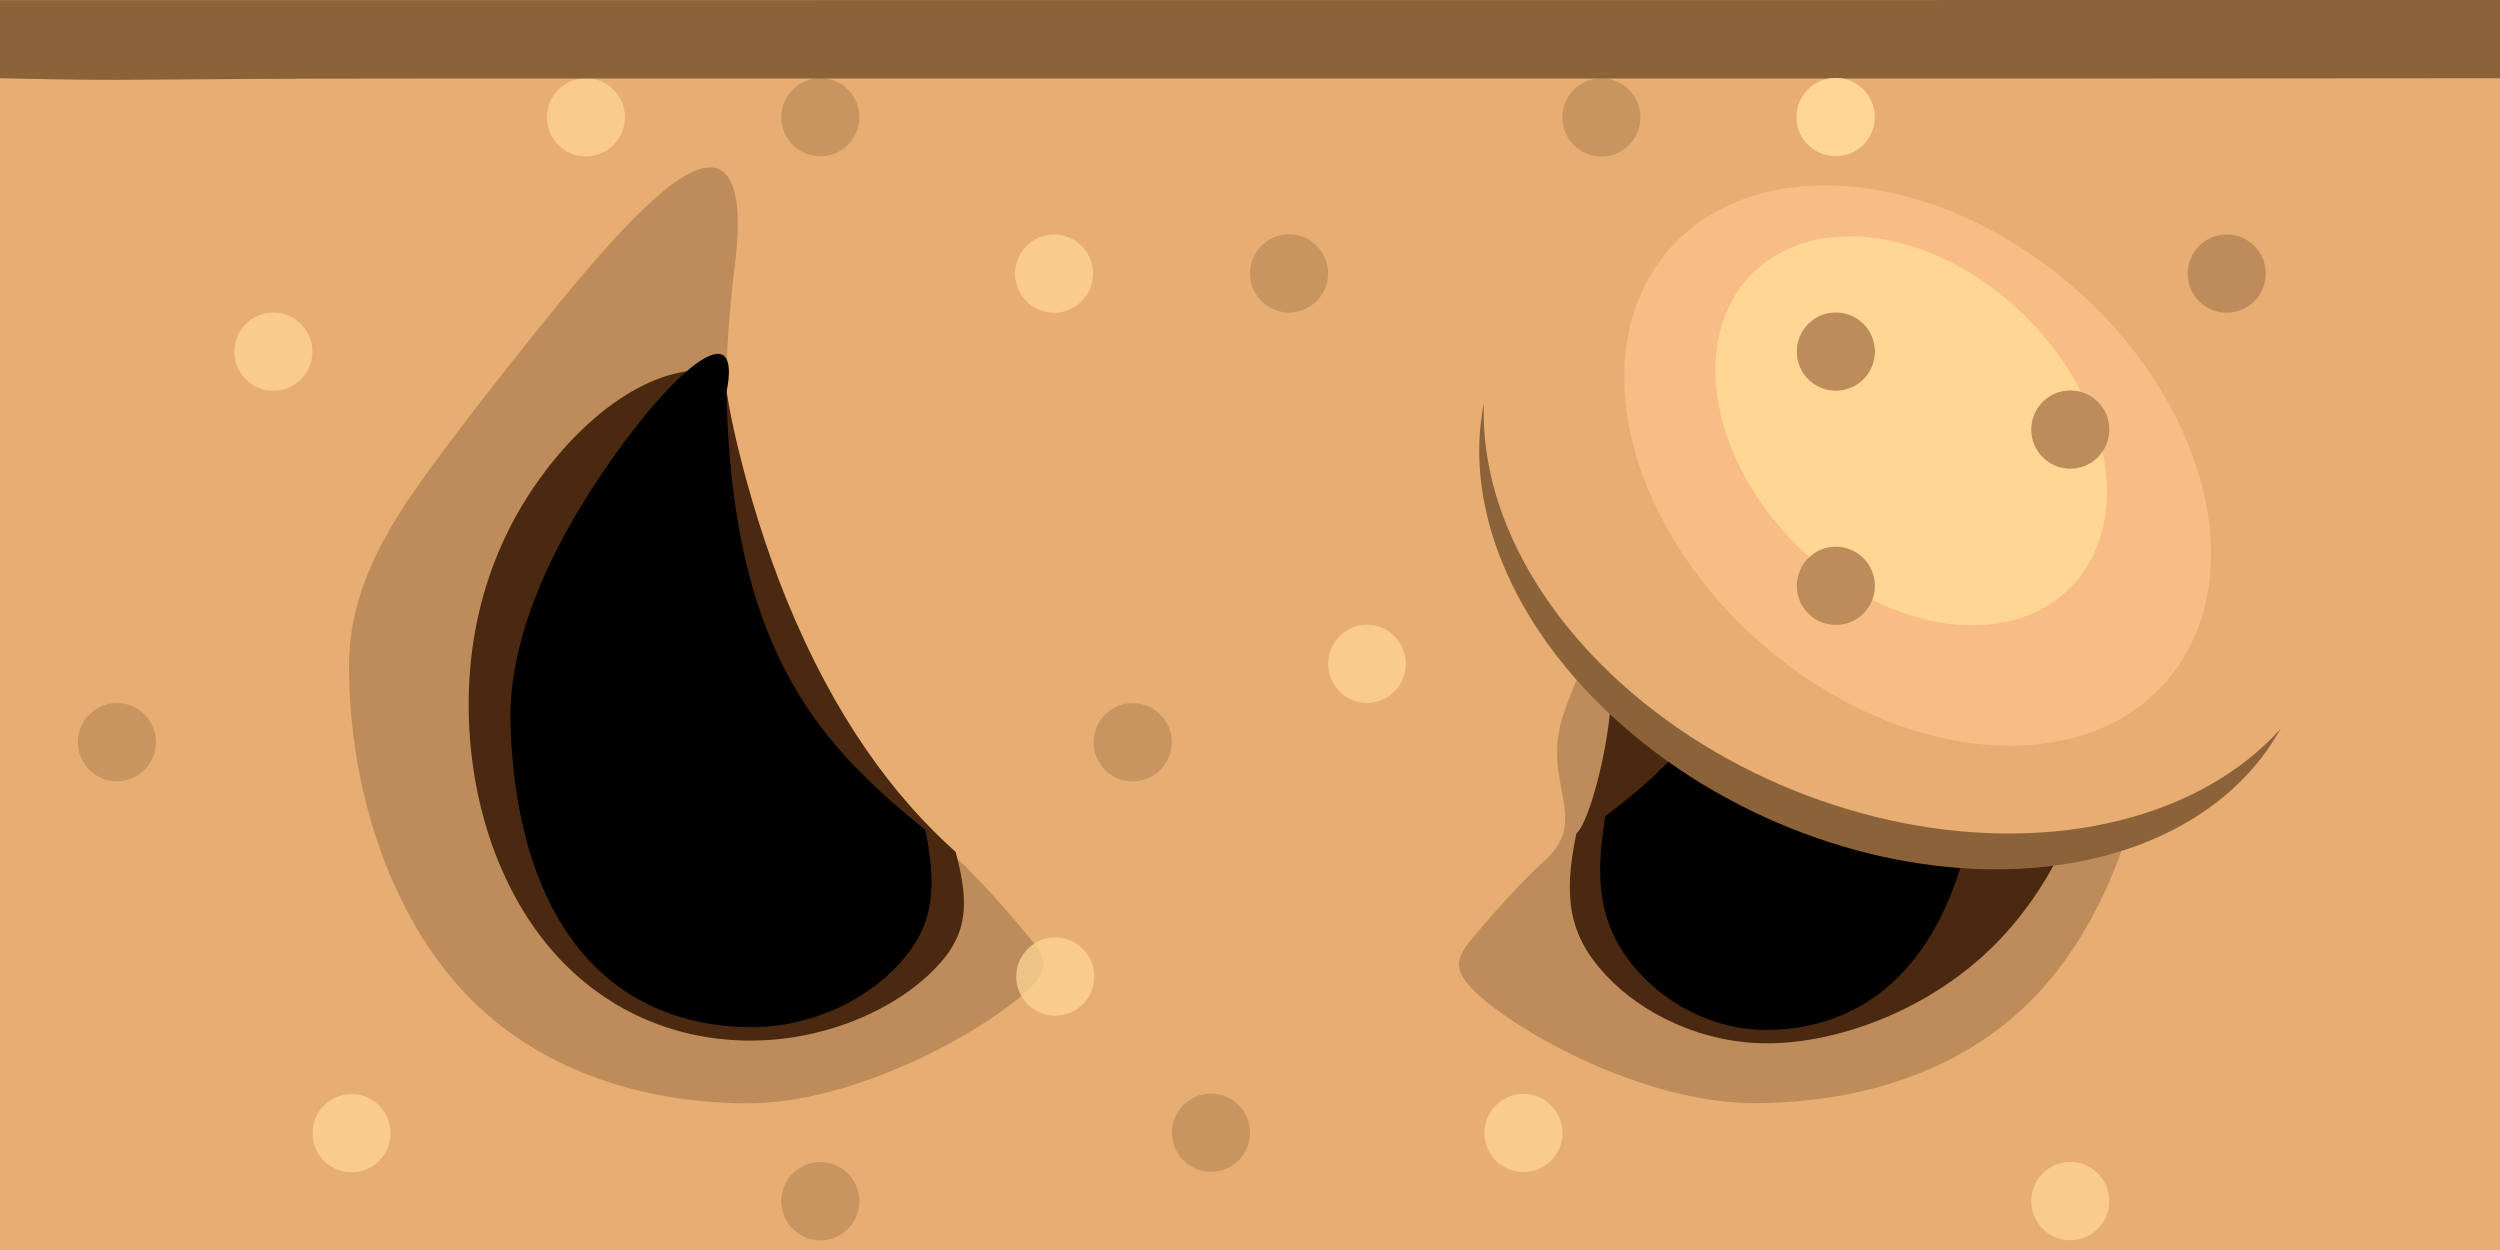 <?xml version="1.0" encoding="UTF-8" standalone="no"?>
<!-- Created with Inkscape (http://www.inkscape.org/) -->

<svg
   xmlns:dc="http://purl.org/dc/elements/1.1/"
   xmlns:cc="http://creativecommons.org/ns#"
   xmlns:rdf="http://www.w3.org/1999/02/22-rdf-syntax-ns#"
   xmlns:svg="http://www.w3.org/2000/svg"
   xmlns="http://www.w3.org/2000/svg"
   xmlns:sodipodi="http://sodipodi.sourceforge.net/DTD/sodipodi-0.dtd"
   xmlns:inkscape="http://www.inkscape.org/namespaces/inkscape"
   width="67.733mm"
   height="33.867mm"
   viewBox="0 0 67.733 33.867"
   version="1.1"
   id="svg8"
   inkscape:version="0.92.5 (2060ec1f9f, 2020-04-08)"
   sodipodi:docname="tex1_32x16_bc9376703fe06d11_$_8.svg"
   
   inkscape:export-xdpi="250"
   inkscape:export-ydpi="250">
  <defs
     id="defs2">
    <inkscape:path-effect
       effect="envelope"
       id="path-effect10724"
       is_visible="true"
       yy="true"
       xx="true"
       bendpath1="M 11.747,6.175 H 27.106"
       bendpath2="M 27.106,6.175 V 28.806"
       bendpath3="M 11.747,28.806 H 27.106"
       bendpath4="m 15.687,18.516 -3.94,10.291"
       bendpath4-nodetypes="cc" />
    <inkscape:path-effect
       effect="envelope"
       id="path-effect10648"
       is_visible="true"
       yy="true"
       xx="true"
       bendpath1="M 10.936,7.664 H 27.106"
       bendpath2="M 27.106,7.664 V 28.806"
       bendpath3="M 10.936,28.806 H 27.106"
       bendpath4="M 10.936,7.664 V 28.806" />
    <inkscape:path-effect
       effect="lattice2"
       gridpoint0="10.936,7.664"
       gridpoint1="27.106,7.664"
       gridpoint2="10.936,28.806"
       gridpoint3="27.106,28.806"
       gridpoint4="14.978,7.664"
       gridpoint5="23.063,7.664"
       gridpoint6="14.978,28.806"
       gridpoint7="23.063,28.806"
       gridpoint8x9="19.021,7.664"
       gridpoint10x11="19.021,28.806"
       gridpoint12="10.936,12.949"
       gridpoint13="27.106,12.949"
       gridpoint14="10.936,23.521"
       gridpoint15="27.106,23.521"
       gridpoint16="14.978,12.949"
       gridpoint17="23.063,12.949"
       gridpoint18="14.978,23.521"
       gridpoint19="23.063,23.521"
       gridpoint20x21="19.021,12.949"
       gridpoint22x23="19.021,23.521"
       gridpoint24x26="10.936,18.235"
       gridpoint25x27="27.106,18.235"
       gridpoint28x30="14.978,18.235"
       gridpoint29x31="23.063,18.235"
       gridpoint32x33x34x35="19.021,18.235"
       id="path-effect10646"
       is_visible="true"
       horizontal_mirror="false"
       vertical_mirror="false"
       live_update="true" />
    <inkscape:path-effect
       effect="envelope"
       id="path-effect10644"
       is_visible="true"
       yy="true"
       xx="true"
       bendpath1="M 10.936,7.664 H 27.106"
       bendpath2="M 27.106,7.664 V 28.806"
       bendpath3="M 10.936,28.806 H 27.106"
       bendpath4="M 23.138,16.348 10.936,28.806"
       bendpath4-nodetypes="cc" />
    <inkscape:path-effect
       effect="lattice2"
       gridpoint0="10.936,7.664"
       gridpoint1="27.106,7.664"
       gridpoint2="10.936,28.806"
       gridpoint3="27.106,28.806"
       gridpoint4="14.978,7.664"
       gridpoint5="23.063,7.664"
       gridpoint6="14.978,28.806"
       gridpoint7="23.063,28.806"
       gridpoint8x9="19.021,7.664"
       gridpoint10x11="19.021,28.806"
       gridpoint12="10.936,12.949"
       gridpoint13="27.106,12.949"
       gridpoint14="10.936,23.521"
       gridpoint15="27.106,23.521"
       gridpoint16="14.978,12.949"
       gridpoint17="23.063,12.949"
       gridpoint18="14.978,23.521"
       gridpoint19="23.063,23.521"
       gridpoint20x21="19.021,12.949"
       gridpoint22x23="19.021,23.521"
       gridpoint24x26="10.936,18.235"
       gridpoint25x27="27.106,18.235"
       gridpoint28x30="14.978,18.235"
       gridpoint29x31="23.063,18.235"
       gridpoint32x33x34x35="19.021,18.235"
       id="path-effect10642"
       is_visible="true"
       horizontal_mirror="false"
       vertical_mirror="false"
       live_update="true" />
    <inkscape:path-effect
       effect="lattice2"
       gridpoint0="10.936,7.664"
       gridpoint1="27.106,7.664"
       gridpoint2="10.936,28.806"
       gridpoint3="27.106,28.806"
       gridpoint4="14.978,7.664"
       gridpoint5="23.063,7.664"
       gridpoint6="14.978,28.806"
       gridpoint7="23.063,28.806"
       gridpoint8x9="19.021,7.664"
       gridpoint10x11="19.021,28.806"
       gridpoint12="10.936,12.949"
       gridpoint13="27.106,12.949"
       gridpoint14="10.936,23.521"
       gridpoint15="27.106,23.521"
       gridpoint16="14.978,12.949"
       gridpoint17="23.063,12.949"
       gridpoint18="14.978,23.521"
       gridpoint19="23.063,23.521"
       gridpoint20x21="19.021,12.949"
       gridpoint22x23="19.021,23.521"
       gridpoint24x26="10.936,18.235"
       gridpoint25x27="27.106,18.235"
       gridpoint28x30="14.978,18.235"
       gridpoint29x31="23.063,18.235"
       gridpoint32x33x34x35="19.021,18.235"
       id="path-effect10634"
       is_visible="true"
       horizontal_mirror="false"
       vertical_mirror="false"
       live_update="true" />
    <inkscape:perspective
       sodipodi:type="inkscape:persp3d"
       inkscape:vp_x="0 : 16.933332 : 1"
       inkscape:vp_y="0 : 1000 : 0"
       inkscape:vp_z="67.73333 : 16.933332 : 1"
       inkscape:persp3d-origin="33.866665 : 11.288888 : 1"
       id="perspective22" />
    <clipPath
       clipPathUnits="userSpaceOnUse"
       id="clipPath4764">
      <rect
         style="fill:#ff00ff;fill-opacity:1;stroke:none;stroke-width:0;stroke-miterlimit:4;stroke-dasharray:none;stroke-opacity:1"
         id="rect4766"
         width="67.733"
         height="30.341"
         x="-2.7281718e-07"
         y="3.315" />
    </clipPath>
    <clipPath
       clipPathUnits="userSpaceOnUse"
       id="clipPath4768">
      <rect
         style="fill:#ff00ff;fill-opacity:1;stroke:none;stroke-width:0;stroke-miterlimit:4;stroke-dasharray:none;stroke-opacity:1"
         id="rect4770"
         width="67.733"
         height="33.867"
         x="0"
         y="1.2988281e-06" />
    </clipPath>
    <clipPath
       clipPathUnits="userSpaceOnUse"
       id="clipPath4858">
      <rect
         style="display:inline;fill:#ff00ff;fill-opacity:1;stroke:none;stroke-width:0;stroke-miterlimit:4;stroke-dasharray:none;stroke-opacity:1"
         id="rect4860"
         width="67.733"
         height="33.867"
         x="0"
         y="1.2988281e-06"
         inkscape:label="Clip" />
    </clipPath>
    <clipPath
       clipPathUnits="userSpaceOnUse"
       id="clipPath4862">
      <rect
         style="display:inline;fill:#ff00ff;fill-opacity:1;stroke:none;stroke-width:0;stroke-miterlimit:4;stroke-dasharray:none;stroke-opacity:1"
         id="rect4864"
         width="67.733"
         height="33.867"
         x="0"
         y="1.2988281e-06"
         inkscape:label="Clip" />
    </clipPath>
    <clipPath
       clipPathUnits="userSpaceOnUse"
       id="clipPath4866">
      <rect
         style="display:inline;fill:#ff00ff;fill-opacity:1;stroke:none;stroke-width:0;stroke-miterlimit:4;stroke-dasharray:none;stroke-opacity:1"
         id="rect4868"
         width="67.733"
         height="30.341"
         x="-2.7281718e-07"
         y="3.315"
         inkscape:label="Clip" />
    </clipPath>
    <clipPath
       clipPathUnits="userSpaceOnUse"
       id="clipPath4870">
      <rect
         style="display:inline;fill:#ff00ff;fill-opacity:1;stroke:none;stroke-width:0;stroke-miterlimit:4;stroke-dasharray:none;stroke-opacity:1"
         id="rect4872"
         width="67.733"
         height="33.867"
         x="0"
         y="1.2988281e-06"
         inkscape:label="Clip" />
    </clipPath>
    <clipPath
       clipPathUnits="userSpaceOnUse"
       id="clipPath4874">
      <rect
         style="display:inline;fill:#ff00ff;fill-opacity:1;stroke:none;stroke-width:0;stroke-miterlimit:4;stroke-dasharray:none;stroke-opacity:1"
         id="rect4876"
         width="67.733"
         height="33.867"
         x="0"
         y="1.2988281e-06"
         inkscape:label="Clip" />
    </clipPath>
    <clipPath
       clipPathUnits="userSpaceOnUse"
       id="clipPath4677">
      <rect
         style="opacity:0.97;fill:#945a31;fill-opacity:1;stroke:#502d0f;stroke-width:1.5;stroke-linecap:round;stroke-linejoin:round;stroke-miterlimit:4;stroke-dasharray:none;stroke-opacity:1;paint-order:fill markers stroke"
         id="rect4679"
         width="67.734"
         height="33.867"
         x="-0.001"
         y="-1.7615814e-06" />
    </clipPath>
    <clipPath
       clipPathUnits="userSpaceOnUse"
       id="clipPath4681">
      <rect
         style="opacity:0.97;fill:#945a31;fill-opacity:1;stroke:#502d0f;stroke-width:1.42;stroke-linecap:round;stroke-linejoin:round;stroke-miterlimit:4;stroke-dasharray:none;stroke-opacity:1;paint-order:fill markers stroke"
         id="rect4683"
         width="67.734"
         height="30.341"
         x="-0.001"
         y="3.315" />
    </clipPath>
    <clipPath
       clipPathUnits="userSpaceOnUse"
       id="clipPath4685">
      <rect
         style="opacity:0.97;fill:#945a31;fill-opacity:1;stroke:#502d0f;stroke-width:1.5;stroke-linecap:round;stroke-linejoin:round;stroke-miterlimit:4;stroke-dasharray:none;stroke-opacity:1;paint-order:fill markers stroke"
         id="rect4687"
         width="67.734"
         height="33.867"
         x="-36.016"
         y="-1.7615814e-06" />
    </clipPath>
    <clipPath
       clipPathUnits="userSpaceOnUse"
       id="clipPath4689">
      <rect
         style="opacity:0.97;fill:#945a31;fill-opacity:1;stroke:#502d0f;stroke-width:1.5;stroke-linecap:round;stroke-linejoin:round;stroke-miterlimit:4;stroke-dasharray:none;stroke-opacity:1;paint-order:fill markers stroke"
         id="rect4691"
         width="67.734"
         height="33.867"
         x="-0.001"
         y="-1.7615814e-06" />
    </clipPath>
    <clipPath
       clipPathUnits="userSpaceOnUse"
       id="clipPath4693">
      <rect
         style="opacity:0.97;fill:#945a31;fill-opacity:1;stroke:#502d0f;stroke-width:1.5;stroke-linecap:round;stroke-linejoin:round;stroke-miterlimit:4;stroke-dasharray:none;stroke-opacity:1;paint-order:fill markers stroke"
         id="rect4695"
         width="67.734"
         height="33.867"
         x="-0.001"
         y="263.133" />
    </clipPath>
    <filter
       height="1.229"
       y="-0.114"
       width="1.307"
       x="-0.153"
       id="filter6720"
       style="color-interpolation-filters:sRGB"
       inkscape:collect="always">
      <feGaussianBlur
         id="feGaussianBlur6718"
         stdDeviation="1.079"
         inkscape:collect="always" />
    </filter>
    <filter
       height="1.148"
       y="-0.074"
       width="1.272"
       x="-0.136"
       id="filter7268"
       style="color-interpolation-filters:sRGB"
       inkscape:collect="always">
      <feGaussianBlur
         id="feGaussianBlur7266"
         stdDeviation="0.719"
         inkscape:collect="always" />
    </filter>
    <filter
       height="1.074"
       y="-0.037"
       width="1.136"
       x="-0.068"
       id="filter7604"
       style="color-interpolation-filters:sRGB"
       inkscape:collect="always">
      <feGaussianBlur
         id="feGaussianBlur7602"
         stdDeviation="0.36"
         inkscape:collect="always" />
    </filter>
    <inkscape:path-effect
       bendpath4-nodetypes="cc"
       bendpath4="m 11.747,16.864 0,11.943"
       bendpath3="M 11.747,28.806 H 27.106"
       bendpath2="M 27.106,6.175 V 28.806"
       bendpath1="M 11.747,6.175 H 27.106"
       xx="true"
       yy="true"
       is_visible="true"
       id="path-effect11358"
       effect="envelope" />
    <inkscape:path-effect
       bendpath4="M 10.936,7.664 V 28.806"
       bendpath3="M 10.936,28.806 H 27.106"
       bendpath2="M 27.106,7.664 V 28.806"
       bendpath1="M 10.936,7.664 H 27.106"
       xx="true"
       yy="true"
       is_visible="true"
       id="path-effect10648-7"
       effect="envelope" />
    <inkscape:path-effect
       live_update="true"
       vertical_mirror="false"
       horizontal_mirror="false"
       is_visible="true"
       id="path-effect10646-5"
       gridpoint32x33x34x35="19.021,18.235"
       gridpoint29x31="23.063,18.235"
       gridpoint28x30="14.978,18.235"
       gridpoint25x27="27.106,18.235"
       gridpoint24x26="10.936,18.235"
       gridpoint22x23="19.021,23.521"
       gridpoint20x21="19.021,12.949"
       gridpoint19="23.063,23.521"
       gridpoint18="14.978,23.521"
       gridpoint17="23.063,12.949"
       gridpoint16="14.978,12.949"
       gridpoint15="27.106,23.521"
       gridpoint14="10.936,23.521"
       gridpoint13="27.106,12.949"
       gridpoint12="10.936,12.949"
       gridpoint10x11="19.021,28.806"
       gridpoint8x9="19.021,7.664"
       gridpoint7="23.063,28.806"
       gridpoint6="14.978,28.806"
       gridpoint5="23.063,7.664"
       gridpoint4="14.978,7.664"
       gridpoint3="27.106,28.806"
       gridpoint2="10.936,28.806"
       gridpoint1="27.106,7.664"
       gridpoint0="10.936,7.664"
       effect="lattice2" />
    <inkscape:path-effect
       bendpath4-nodetypes="cc"
       bendpath4="M 23.138,16.348 10.936,28.806"
       bendpath3="M 10.936,28.806 H 27.106"
       bendpath2="M 27.106,7.664 V 28.806"
       bendpath1="M 10.936,7.664 H 27.106"
       xx="true"
       yy="true"
       is_visible="true"
       id="path-effect10644-3"
       effect="envelope" />
    <inkscape:path-effect
       live_update="true"
       vertical_mirror="false"
       horizontal_mirror="false"
       is_visible="true"
       id="path-effect10642-5"
       gridpoint32x33x34x35="19.021,18.235"
       gridpoint29x31="23.063,18.235"
       gridpoint28x30="14.978,18.235"
       gridpoint25x27="27.106,18.235"
       gridpoint24x26="10.936,18.235"
       gridpoint22x23="19.021,23.521"
       gridpoint20x21="19.021,12.949"
       gridpoint19="23.063,23.521"
       gridpoint18="14.978,23.521"
       gridpoint17="23.063,12.949"
       gridpoint16="14.978,12.949"
       gridpoint15="27.106,23.521"
       gridpoint14="10.936,23.521"
       gridpoint13="27.106,12.949"
       gridpoint12="10.936,12.949"
       gridpoint10x11="19.021,28.806"
       gridpoint8x9="19.021,7.664"
       gridpoint7="23.063,28.806"
       gridpoint6="14.978,28.806"
       gridpoint5="23.063,7.664"
       gridpoint4="14.978,7.664"
       gridpoint3="27.106,28.806"
       gridpoint2="10.936,28.806"
       gridpoint1="27.106,7.664"
       gridpoint0="10.936,7.664"
       effect="lattice2" />
    <inkscape:path-effect
       live_update="true"
       vertical_mirror="false"
       horizontal_mirror="false"
       is_visible="true"
       id="path-effect10634-6"
       gridpoint32x33x34x35="19.021,18.235"
       gridpoint29x31="23.063,18.235"
       gridpoint28x30="14.978,18.235"
       gridpoint25x27="27.106,18.235"
       gridpoint24x26="10.936,18.235"
       gridpoint22x23="19.021,23.521"
       gridpoint20x21="19.021,12.949"
       gridpoint19="23.063,23.521"
       gridpoint18="14.978,23.521"
       gridpoint17="23.063,12.949"
       gridpoint16="14.978,12.949"
       gridpoint15="27.106,23.521"
       gridpoint14="10.936,23.521"
       gridpoint13="27.106,12.949"
       gridpoint12="10.936,12.949"
       gridpoint10x11="19.021,28.806"
       gridpoint8x9="19.021,7.664"
       gridpoint7="23.063,28.806"
       gridpoint6="14.978,28.806"
       gridpoint5="23.063,7.664"
       gridpoint4="14.978,7.664"
       gridpoint3="27.106,28.806"
       gridpoint2="10.936,28.806"
       gridpoint1="27.106,7.664"
       gridpoint0="10.936,7.664"
       effect="lattice2" />
    <inkscape:perspective
       id="perspective22-2"
       inkscape:persp3d-origin="33.866665 : 11.288888 : 1"
       inkscape:vp_z="67.73333 : 16.933332 : 1"
       inkscape:vp_y="0 : 1000 : 0"
       inkscape:vp_x="0 : 16.933332 : 1"
       sodipodi:type="inkscape:persp3d" />
    <clipPath
       id="clipPath4764-9"
       clipPathUnits="userSpaceOnUse">
      <rect
         y="3.315"
         x="-2.7281718e-07"
         height="30.341"
         width="67.733"
         id="rect4766-12"
         style="fill:#ff00ff;fill-opacity:1;stroke:none;stroke-width:0;stroke-miterlimit:4;stroke-dasharray:none;stroke-opacity:1" />
    </clipPath>
    <clipPath
       id="clipPath4768-70"
       clipPathUnits="userSpaceOnUse">
      <rect
         y="1.2988281e-06"
         x="0"
         height="33.867"
         width="67.733"
         id="rect4770-93"
         style="fill:#ff00ff;fill-opacity:1;stroke:none;stroke-width:0;stroke-miterlimit:4;stroke-dasharray:none;stroke-opacity:1" />
    </clipPath>
    <clipPath
       id="clipPath4858-6"
       clipPathUnits="userSpaceOnUse">
      <rect
         inkscape:label="Clip"
         y="1.2988281e-06"
         x="0"
         height="33.867"
         width="67.733"
         id="rect4860-06"
         style="display:inline;fill:#ff00ff;fill-opacity:1;stroke:none;stroke-width:0;stroke-miterlimit:4;stroke-dasharray:none;stroke-opacity:1" />
    </clipPath>
    <clipPath
       id="clipPath4862-2"
       clipPathUnits="userSpaceOnUse">
      <rect
         inkscape:label="Clip"
         y="1.2988281e-06"
         x="0"
         height="33.867"
         width="67.733"
         id="rect4864-6"
         style="display:inline;fill:#ff00ff;fill-opacity:1;stroke:none;stroke-width:0;stroke-miterlimit:4;stroke-dasharray:none;stroke-opacity:1" />
    </clipPath>
    <clipPath
       id="clipPath4866-1"
       clipPathUnits="userSpaceOnUse">
      <rect
         inkscape:label="Clip"
         y="3.315"
         x="-2.7281718e-07"
         height="30.341"
         width="67.733"
         id="rect4868-8"
         style="display:inline;fill:#ff00ff;fill-opacity:1;stroke:none;stroke-width:0;stroke-miterlimit:4;stroke-dasharray:none;stroke-opacity:1" />
    </clipPath>
    <clipPath
       id="clipPath4870-79"
       clipPathUnits="userSpaceOnUse">
      <rect
         inkscape:label="Clip"
         y="1.2988281e-06"
         x="0"
         height="33.867"
         width="67.733"
         id="rect4872-2"
         style="display:inline;fill:#ff00ff;fill-opacity:1;stroke:none;stroke-width:0;stroke-miterlimit:4;stroke-dasharray:none;stroke-opacity:1" />
    </clipPath>
    <clipPath
       id="clipPath4874-0"
       clipPathUnits="userSpaceOnUse">
      <rect
         inkscape:label="Clip"
         y="1.2988281e-06"
         x="0"
         height="33.867"
         width="67.733"
         id="rect4876-2"
         style="display:inline;fill:#ff00ff;fill-opacity:1;stroke:none;stroke-width:0;stroke-miterlimit:4;stroke-dasharray:none;stroke-opacity:1" />
    </clipPath>
    <clipPath
       id="clipPath4677-3"
       clipPathUnits="userSpaceOnUse">
      <rect
         y="-1.7615814e-06"
         x="-0.001"
         height="33.867"
         width="67.734"
         id="rect4679-75"
         style="opacity:0.97;fill:#945a31;fill-opacity:1;stroke:#502d0f;stroke-width:1.5;stroke-linecap:round;stroke-linejoin:round;stroke-miterlimit:4;stroke-dasharray:none;stroke-opacity:1;paint-order:fill markers stroke" />
    </clipPath>
    <clipPath
       id="clipPath4681-92"
       clipPathUnits="userSpaceOnUse">
      <rect
         y="3.315"
         x="-0.001"
         height="30.341"
         width="67.734"
         id="rect4683-28"
         style="opacity:0.97;fill:#945a31;fill-opacity:1;stroke:#502d0f;stroke-width:1.42;stroke-linecap:round;stroke-linejoin:round;stroke-miterlimit:4;stroke-dasharray:none;stroke-opacity:1;paint-order:fill markers stroke" />
    </clipPath>
    <clipPath
       id="clipPath4685-97"
       clipPathUnits="userSpaceOnUse">
      <rect
         y="-1.7615814e-06"
         x="-36.016"
         height="33.867"
         width="67.734"
         id="rect4687-3"
         style="opacity:0.97;fill:#945a31;fill-opacity:1;stroke:#502d0f;stroke-width:1.5;stroke-linecap:round;stroke-linejoin:round;stroke-miterlimit:4;stroke-dasharray:none;stroke-opacity:1;paint-order:fill markers stroke" />
    </clipPath>
    <clipPath
       id="clipPath4689-61"
       clipPathUnits="userSpaceOnUse">
      <rect
         y="-1.7615814e-06"
         x="-0.001"
         height="33.867"
         width="67.734"
         id="rect4691-29"
         style="opacity:0.97;fill:#945a31;fill-opacity:1;stroke:#502d0f;stroke-width:1.5;stroke-linecap:round;stroke-linejoin:round;stroke-miterlimit:4;stroke-dasharray:none;stroke-opacity:1;paint-order:fill markers stroke" />
    </clipPath>
    <clipPath
       id="clipPath4693-3"
       clipPathUnits="userSpaceOnUse">
      <rect
         y="263.133"
         x="-0.001"
         height="33.867"
         width="67.734"
         id="rect4695-1"
         style="opacity:0.97;fill:#945a31;fill-opacity:1;stroke:#502d0f;stroke-width:1.5;stroke-linecap:round;stroke-linejoin:round;stroke-miterlimit:4;stroke-dasharray:none;stroke-opacity:1;paint-order:fill markers stroke" />
    </clipPath>
    <inkscape:perspective
       sodipodi:type="inkscape:persp3d"
       inkscape:vp_x="0 : 16.933332 : 1"
       inkscape:vp_y="0 : 1000 : 0"
       inkscape:vp_z="67.73333 : 16.933332 : 1"
       inkscape:persp3d-origin="33.866665 : 11.288888 : 1"
       id="perspective22-7" />
    <clipPath
       clipPathUnits="userSpaceOnUse"
       id="clipPath4764-5">
      <rect
         style="fill:#ff00ff;fill-opacity:1;stroke:none;stroke-width:0;stroke-miterlimit:4;stroke-dasharray:none;stroke-opacity:1"
         id="rect4766-3"
         width="67.733"
         height="30.341"
         x="-2.7281718e-07"
         y="3.315" />
    </clipPath>
    <clipPath
       clipPathUnits="userSpaceOnUse"
       id="clipPath4768-5">
      <rect
         style="fill:#ff00ff;fill-opacity:1;stroke:none;stroke-width:0;stroke-miterlimit:4;stroke-dasharray:none;stroke-opacity:1"
         id="rect4770-62"
         width="67.733"
         height="33.867"
         x="0"
         y="1.2988281e-06" />
    </clipPath>
    <clipPath
       clipPathUnits="userSpaceOnUse"
       id="clipPath4858-9">
      <rect
         style="display:inline;fill:#ff00ff;fill-opacity:1;stroke:none;stroke-width:0;stroke-miterlimit:4;stroke-dasharray:none;stroke-opacity:1"
         id="rect4860-12"
         width="67.733"
         height="33.867"
         x="0"
         y="1.2988281e-06"
         inkscape:label="Clip" />
    </clipPath>
    <clipPath
       clipPathUnits="userSpaceOnUse"
       id="clipPath4862-70">
      <rect
         style="display:inline;fill:#ff00ff;fill-opacity:1;stroke:none;stroke-width:0;stroke-miterlimit:4;stroke-dasharray:none;stroke-opacity:1"
         id="rect4864-9"
         width="67.733"
         height="33.867"
         x="0"
         y="1.2988281e-06"
         inkscape:label="Clip" />
    </clipPath>
    <clipPath
       clipPathUnits="userSpaceOnUse"
       id="clipPath4866-3">
      <rect
         style="display:inline;fill:#ff00ff;fill-opacity:1;stroke:none;stroke-width:0;stroke-miterlimit:4;stroke-dasharray:none;stroke-opacity:1"
         id="rect4868-6"
         width="67.733"
         height="30.341"
         x="-2.7281718e-07"
         y="3.315"
         inkscape:label="Clip" />
    </clipPath>
    <clipPath
       clipPathUnits="userSpaceOnUse"
       id="clipPath4870-0">
      <rect
         style="display:inline;fill:#ff00ff;fill-opacity:1;stroke:none;stroke-width:0;stroke-miterlimit:4;stroke-dasharray:none;stroke-opacity:1"
         id="rect4872-62"
         width="67.733"
         height="33.867"
         x="0"
         y="1.2988281e-06"
         inkscape:label="Clip" />
    </clipPath>
    <clipPath
       clipPathUnits="userSpaceOnUse"
       id="clipPath4874-6">
      <rect
         style="display:inline;fill:#ff00ff;fill-opacity:1;stroke:none;stroke-width:0;stroke-miterlimit:4;stroke-dasharray:none;stroke-opacity:1"
         id="rect4876-1"
         width="67.733"
         height="33.867"
         x="0"
         y="1.2988281e-06"
         inkscape:label="Clip" />
    </clipPath>
    <clipPath
       clipPathUnits="userSpaceOnUse"
       id="clipPath4677-8">
      <rect
         style="opacity:0.97;fill:#945a31;fill-opacity:1;stroke:#502d0f;stroke-width:1.5;stroke-linecap:round;stroke-linejoin:round;stroke-miterlimit:4;stroke-dasharray:none;stroke-opacity:1;paint-order:fill markers stroke"
         id="rect4679-7"
         width="67.734"
         height="33.867"
         x="-0.001"
         y="-1.7615814e-06" />
    </clipPath>
    <clipPath
       clipPathUnits="userSpaceOnUse"
       id="clipPath4681-9">
      <rect
         style="opacity:0.97;fill:#945a31;fill-opacity:1;stroke:#502d0f;stroke-width:1.42;stroke-linecap:round;stroke-linejoin:round;stroke-miterlimit:4;stroke-dasharray:none;stroke-opacity:1;paint-order:fill markers stroke"
         id="rect4683-2"
         width="67.734"
         height="30.341"
         x="-0.001"
         y="3.315" />
    </clipPath>
    <clipPath
       clipPathUnits="userSpaceOnUse"
       id="clipPath4685-0">
      <rect
         style="opacity:0.97;fill:#945a31;fill-opacity:1;stroke:#502d0f;stroke-width:1.5;stroke-linecap:round;stroke-linejoin:round;stroke-miterlimit:4;stroke-dasharray:none;stroke-opacity:1;paint-order:fill markers stroke"
         id="rect4687-2"
         width="67.734"
         height="33.867"
         x="-36.016"
         y="-1.7615814e-06" />
    </clipPath>
    <clipPath
       clipPathUnits="userSpaceOnUse"
       id="clipPath4689-3">
      <rect
         style="opacity:0.97;fill:#945a31;fill-opacity:1;stroke:#502d0f;stroke-width:1.5;stroke-linecap:round;stroke-linejoin:round;stroke-miterlimit:4;stroke-dasharray:none;stroke-opacity:1;paint-order:fill markers stroke"
         id="rect4691-7"
         width="67.734"
         height="33.867"
         x="-0.001"
         y="-1.7615814e-06" />
    </clipPath>
    <clipPath
       clipPathUnits="userSpaceOnUse"
       id="clipPath4693-5">
      <rect
         style="opacity:0.97;fill:#945a31;fill-opacity:1;stroke:#502d0f;stroke-width:1.5;stroke-linecap:round;stroke-linejoin:round;stroke-miterlimit:4;stroke-dasharray:none;stroke-opacity:1;paint-order:fill markers stroke"
         id="rect4695-9"
         width="67.734"
         height="33.867"
         x="-0.001"
         y="263.133" />
    </clipPath>
    <inkscape:perspective
       id="perspective22-4"
       inkscape:persp3d-origin="33.866665 : 11.288888 : 1"
       inkscape:vp_z="67.73333 : 16.933332 : 1"
       inkscape:vp_y="0 : 1000 : 0"
       inkscape:vp_x="0 : 16.933332 : 1"
       sodipodi:type="inkscape:persp3d" />
    <clipPath
       id="clipPath4764-3"
       clipPathUnits="userSpaceOnUse">
      <rect
         y="3.315"
         x="-2.7281718e-07"
         height="30.341"
         width="67.733"
         id="rect4766-1"
         style="fill:#ff00ff;fill-opacity:1;stroke:none;stroke-width:0;stroke-miterlimit:4;stroke-dasharray:none;stroke-opacity:1" />
    </clipPath>
    <clipPath
       id="clipPath4768-4"
       clipPathUnits="userSpaceOnUse">
      <rect
         y="1.2988281e-06"
         x="0"
         height="33.867"
         width="67.733"
         id="rect4770-9"
         style="fill:#ff00ff;fill-opacity:1;stroke:none;stroke-width:0;stroke-miterlimit:4;stroke-dasharray:none;stroke-opacity:1" />
    </clipPath>
    <clipPath
       id="clipPath4858-2"
       clipPathUnits="userSpaceOnUse">
      <rect
         inkscape:label="Clip"
         y="1.2988281e-06"
         x="0"
         height="33.867"
         width="67.733"
         id="rect4860-0"
         style="display:inline;fill:#ff00ff;fill-opacity:1;stroke:none;stroke-width:0;stroke-miterlimit:4;stroke-dasharray:none;stroke-opacity:1" />
    </clipPath>
    <clipPath
       id="clipPath4862-6"
       clipPathUnits="userSpaceOnUse">
      <rect
         inkscape:label="Clip"
         y="1.2988281e-06"
         x="0"
         height="33.867"
         width="67.733"
         id="rect4864-8"
         style="display:inline;fill:#ff00ff;fill-opacity:1;stroke:none;stroke-width:0;stroke-miterlimit:4;stroke-dasharray:none;stroke-opacity:1" />
    </clipPath>
    <clipPath
       id="clipPath4866-9"
       clipPathUnits="userSpaceOnUse">
      <rect
         inkscape:label="Clip"
         y="3.315"
         x="-2.7281718e-07"
         height="30.341"
         width="67.733"
         id="rect4868-2"
         style="display:inline;fill:#ff00ff;fill-opacity:1;stroke:none;stroke-width:0;stroke-miterlimit:4;stroke-dasharray:none;stroke-opacity:1" />
    </clipPath>
    <clipPath
       id="clipPath4870-6"
       clipPathUnits="userSpaceOnUse">
      <rect
         inkscape:label="Clip"
         y="1.2988281e-06"
         x="0"
         height="33.867"
         width="67.733"
         id="rect4872-6"
         style="display:inline;fill:#ff00ff;fill-opacity:1;stroke:none;stroke-width:0;stroke-miterlimit:4;stroke-dasharray:none;stroke-opacity:1" />
    </clipPath>
    <clipPath
       id="clipPath4874-4"
       clipPathUnits="userSpaceOnUse">
      <rect
         inkscape:label="Clip"
         y="1.2988281e-06"
         x="0"
         height="33.867"
         width="67.733"
         id="rect4876-9"
         style="display:inline;fill:#ff00ff;fill-opacity:1;stroke:none;stroke-width:0;stroke-miterlimit:4;stroke-dasharray:none;stroke-opacity:1" />
    </clipPath>
    <clipPath
       id="clipPath4677-5"
       clipPathUnits="userSpaceOnUse">
      <rect
         y="-1.7615814e-06"
         x="-0.001"
         height="33.867"
         width="67.734"
         id="rect4679-0"
         style="opacity:0.97;fill:#945a31;fill-opacity:1;stroke:#502d0f;stroke-width:1.5;stroke-linecap:round;stroke-linejoin:round;stroke-miterlimit:4;stroke-dasharray:none;stroke-opacity:1;paint-order:fill markers stroke" />
    </clipPath>
    <clipPath
       id="clipPath4681-4"
       clipPathUnits="userSpaceOnUse">
      <rect
         y="3.315"
         x="-0.001"
         height="30.341"
         width="67.734"
         id="rect4683-8"
         style="opacity:0.97;fill:#945a31;fill-opacity:1;stroke:#502d0f;stroke-width:1.42;stroke-linecap:round;stroke-linejoin:round;stroke-miterlimit:4;stroke-dasharray:none;stroke-opacity:1;paint-order:fill markers stroke" />
    </clipPath>
    <clipPath
       id="clipPath4685-7"
       clipPathUnits="userSpaceOnUse">
      <rect
         y="-1.7615814e-06"
         x="-36.016"
         height="33.867"
         width="67.734"
         id="rect4687-1"
         style="opacity:0.97;fill:#945a31;fill-opacity:1;stroke:#502d0f;stroke-width:1.5;stroke-linecap:round;stroke-linejoin:round;stroke-miterlimit:4;stroke-dasharray:none;stroke-opacity:1;paint-order:fill markers stroke" />
    </clipPath>
    <clipPath
       id="clipPath4689-7"
       clipPathUnits="userSpaceOnUse">
      <rect
         y="-1.7615814e-06"
         x="-0.001"
         height="33.867"
         width="67.734"
         id="rect4691-2"
         style="opacity:0.97;fill:#945a31;fill-opacity:1;stroke:#502d0f;stroke-width:1.5;stroke-linecap:round;stroke-linejoin:round;stroke-miterlimit:4;stroke-dasharray:none;stroke-opacity:1;paint-order:fill markers stroke" />
    </clipPath>
    <clipPath
       id="clipPath4693-7"
       clipPathUnits="userSpaceOnUse">
      <rect
         y="263.133"
         x="-0.001"
         height="33.867"
         width="67.734"
         id="rect4695-2"
         style="opacity:0.97;fill:#945a31;fill-opacity:1;stroke:#502d0f;stroke-width:1.5;stroke-linecap:round;stroke-linejoin:round;stroke-miterlimit:4;stroke-dasharray:none;stroke-opacity:1;paint-order:fill markers stroke" />
    </clipPath>
    <inkscape:perspective
       id="perspective22-44"
       inkscape:persp3d-origin="33.866665 : 11.288888 : 1"
       inkscape:vp_z="67.73333 : 16.933332 : 1"
       inkscape:vp_y="0 : 1000 : 0"
       inkscape:vp_x="0 : 16.933332 : 1"
       sodipodi:type="inkscape:persp3d" />
    <clipPath
       id="clipPath4764-4"
       clipPathUnits="userSpaceOnUse">
      <rect
         y="3.315"
         x="-2.7281718e-07"
         height="30.341"
         width="67.733"
         id="rect4766-4"
         style="fill:#ff00ff;fill-opacity:1;stroke:none;stroke-width:0;stroke-miterlimit:4;stroke-dasharray:none;stroke-opacity:1" />
    </clipPath>
    <clipPath
       id="clipPath4768-7"
       clipPathUnits="userSpaceOnUse">
      <rect
         y="1.2988281e-06"
         x="0"
         height="33.867"
         width="67.733"
         id="rect4770-6"
         style="fill:#ff00ff;fill-opacity:1;stroke:none;stroke-width:0;stroke-miterlimit:4;stroke-dasharray:none;stroke-opacity:1" />
    </clipPath>
    <clipPath
       id="clipPath4858-3"
       clipPathUnits="userSpaceOnUse">
      <rect
         inkscape:label="Clip"
         y="1.2988281e-06"
         x="0"
         height="33.867"
         width="67.733"
         id="rect4860-1"
         style="display:inline;fill:#ff00ff;fill-opacity:1;stroke:none;stroke-width:0;stroke-miterlimit:4;stroke-dasharray:none;stroke-opacity:1" />
    </clipPath>
    <clipPath
       id="clipPath4862-7"
       clipPathUnits="userSpaceOnUse">
      <rect
         inkscape:label="Clip"
         y="1.2988281e-06"
         x="0"
         height="33.867"
         width="67.733"
         id="rect4864-5"
         style="display:inline;fill:#ff00ff;fill-opacity:1;stroke:none;stroke-width:0;stroke-miterlimit:4;stroke-dasharray:none;stroke-opacity:1" />
    </clipPath>
    <clipPath
       id="clipPath4866-96"
       clipPathUnits="userSpaceOnUse">
      <rect
         inkscape:label="Clip"
         y="3.315"
         x="-2.7281718e-07"
         height="30.341"
         width="67.733"
         id="rect4868-21"
         style="display:inline;fill:#ff00ff;fill-opacity:1;stroke:none;stroke-width:0;stroke-miterlimit:4;stroke-dasharray:none;stroke-opacity:1" />
    </clipPath>
    <clipPath
       id="clipPath4870-7"
       clipPathUnits="userSpaceOnUse">
      <rect
         inkscape:label="Clip"
         y="1.2988281e-06"
         x="0"
         height="33.867"
         width="67.733"
         id="rect4872-8"
         style="display:inline;fill:#ff00ff;fill-opacity:1;stroke:none;stroke-width:0;stroke-miterlimit:4;stroke-dasharray:none;stroke-opacity:1" />
    </clipPath>
    <clipPath
       id="clipPath4874-5"
       clipPathUnits="userSpaceOnUse">
      <rect
         inkscape:label="Clip"
         y="1.2988281e-06"
         x="0"
         height="33.867"
         width="67.733"
         id="rect4876-7"
         style="display:inline;fill:#ff00ff;fill-opacity:1;stroke:none;stroke-width:0;stroke-miterlimit:4;stroke-dasharray:none;stroke-opacity:1" />
    </clipPath>
    <clipPath
       id="clipPath4677-4"
       clipPathUnits="userSpaceOnUse">
      <rect
         y="-1.7615814e-06"
         x="-0.001"
         height="33.867"
         width="67.734"
         id="rect4679-1"
         style="opacity:0.97;fill:#945a31;fill-opacity:1;stroke:#502d0f;stroke-width:1.5;stroke-linecap:round;stroke-linejoin:round;stroke-miterlimit:4;stroke-dasharray:none;stroke-opacity:1;paint-order:fill markers stroke" />
    </clipPath>
    <clipPath
       id="clipPath4681-8"
       clipPathUnits="userSpaceOnUse">
      <rect
         y="3.315"
         x="-0.001"
         height="30.341"
         width="67.734"
         id="rect4683-5"
         style="opacity:0.97;fill:#945a31;fill-opacity:1;stroke:#502d0f;stroke-width:1.42;stroke-linecap:round;stroke-linejoin:round;stroke-miterlimit:4;stroke-dasharray:none;stroke-opacity:1;paint-order:fill markers stroke" />
    </clipPath>
    <clipPath
       id="clipPath4685-9"
       clipPathUnits="userSpaceOnUse">
      <rect
         y="-1.7615814e-06"
         x="-36.016"
         height="33.867"
         width="67.734"
         id="rect4687-7"
         style="opacity:0.97;fill:#945a31;fill-opacity:1;stroke:#502d0f;stroke-width:1.5;stroke-linecap:round;stroke-linejoin:round;stroke-miterlimit:4;stroke-dasharray:none;stroke-opacity:1;paint-order:fill markers stroke" />
    </clipPath>
    <clipPath
       id="clipPath4689-5"
       clipPathUnits="userSpaceOnUse">
      <rect
         y="-1.7615814e-06"
         x="-0.001"
         height="33.867"
         width="67.734"
         id="rect4691-3"
         style="opacity:0.97;fill:#945a31;fill-opacity:1;stroke:#502d0f;stroke-width:1.5;stroke-linecap:round;stroke-linejoin:round;stroke-miterlimit:4;stroke-dasharray:none;stroke-opacity:1;paint-order:fill markers stroke" />
    </clipPath>
    <clipPath
       id="clipPath4693-8"
       clipPathUnits="userSpaceOnUse">
      <rect
         y="263.133"
         x="-0.001"
         height="33.867"
         width="67.734"
         id="rect4695-8"
         style="opacity:0.97;fill:#945a31;fill-opacity:1;stroke:#502d0f;stroke-width:1.5;stroke-linecap:round;stroke-linejoin:round;stroke-miterlimit:4;stroke-dasharray:none;stroke-opacity:1;paint-order:fill markers stroke" />
    </clipPath>
    <inkscape:perspective
       sodipodi:type="inkscape:persp3d"
       inkscape:vp_x="0 : 16.933332 : 1"
       inkscape:vp_y="0 : 1000 : 0"
       inkscape:vp_z="67.73333 : 16.933332 : 1"
       inkscape:persp3d-origin="33.866665 : 11.288888 : 1"
       id="perspective22-49" />
    <clipPath
       clipPathUnits="userSpaceOnUse"
       id="clipPath4764-2">
      <rect
         style="fill:#ff00ff;fill-opacity:1;stroke:none;stroke-width:0;stroke-miterlimit:4;stroke-dasharray:none;stroke-opacity:1"
         id="rect4766-0"
         width="67.733"
         height="30.341"
         x="-2.7281718e-07"
         y="3.315" />
    </clipPath>
    <clipPath
       clipPathUnits="userSpaceOnUse"
       id="clipPath4768-6">
      <rect
         style="fill:#ff00ff;fill-opacity:1;stroke:none;stroke-width:0;stroke-miterlimit:4;stroke-dasharray:none;stroke-opacity:1"
         id="rect4770-8"
         width="67.733"
         height="33.867"
         x="0"
         y="1.2988281e-06" />
    </clipPath>
    <clipPath
       clipPathUnits="userSpaceOnUse"
       id="clipPath4858-92">
      <rect
         style="display:inline;fill:#ff00ff;fill-opacity:1;stroke:none;stroke-width:0;stroke-miterlimit:4;stroke-dasharray:none;stroke-opacity:1"
         id="rect4860-6"
         width="67.733"
         height="33.867"
         x="0"
         y="1.2988281e-06"
         inkscape:label="Clip" />
    </clipPath>
    <clipPath
       clipPathUnits="userSpaceOnUse"
       id="clipPath4862-64">
      <rect
         style="display:inline;fill:#ff00ff;fill-opacity:1;stroke:none;stroke-width:0;stroke-miterlimit:4;stroke-dasharray:none;stroke-opacity:1"
         id="rect4864-95"
         width="67.733"
         height="33.867"
         x="0"
         y="1.2988281e-06"
         inkscape:label="Clip" />
    </clipPath>
    <clipPath
       clipPathUnits="userSpaceOnUse"
       id="clipPath4866-0">
      <rect
         style="display:inline;fill:#ff00ff;fill-opacity:1;stroke:none;stroke-width:0;stroke-miterlimit:4;stroke-dasharray:none;stroke-opacity:1"
         id="rect4868-4"
         width="67.733"
         height="30.341"
         x="-2.7281718e-07"
         y="3.315"
         inkscape:label="Clip" />
    </clipPath>
    <clipPath
       clipPathUnits="userSpaceOnUse"
       id="clipPath4870-8">
      <rect
         style="display:inline;fill:#ff00ff;fill-opacity:1;stroke:none;stroke-width:0;stroke-miterlimit:4;stroke-dasharray:none;stroke-opacity:1"
         id="rect4872-7"
         width="67.733"
         height="33.867"
         x="0"
         y="1.2988281e-06"
         inkscape:label="Clip" />
    </clipPath>
    <clipPath
       clipPathUnits="userSpaceOnUse"
       id="clipPath4874-1">
      <rect
         style="display:inline;fill:#ff00ff;fill-opacity:1;stroke:none;stroke-width:0;stroke-miterlimit:4;stroke-dasharray:none;stroke-opacity:1"
         id="rect4876-72"
         width="67.733"
         height="33.867"
         x="0"
         y="1.2988281e-06"
         inkscape:label="Clip" />
    </clipPath>
    <clipPath
       clipPathUnits="userSpaceOnUse"
       id="clipPath4677-7">
      <rect
         style="opacity:0.97;fill:#945a31;fill-opacity:1;stroke:#502d0f;stroke-width:1.5;stroke-linecap:round;stroke-linejoin:round;stroke-miterlimit:4;stroke-dasharray:none;stroke-opacity:1;paint-order:fill markers stroke"
         id="rect4679-2"
         width="67.734"
         height="33.867"
         x="-0.001"
         y="-1.7615814e-06" />
    </clipPath>
    <clipPath
       clipPathUnits="userSpaceOnUse"
       id="clipPath4681-2">
      <rect
         style="opacity:0.97;fill:#945a31;fill-opacity:1;stroke:#502d0f;stroke-width:1.42;stroke-linecap:round;stroke-linejoin:round;stroke-miterlimit:4;stroke-dasharray:none;stroke-opacity:1;paint-order:fill markers stroke"
         id="rect4683-6"
         width="67.734"
         height="30.341"
         x="-0.001"
         y="3.315" />
    </clipPath>
    <clipPath
       clipPathUnits="userSpaceOnUse"
       id="clipPath4685-1">
      <rect
         style="opacity:0.97;fill:#945a31;fill-opacity:1;stroke:#502d0f;stroke-width:1.5;stroke-linecap:round;stroke-linejoin:round;stroke-miterlimit:4;stroke-dasharray:none;stroke-opacity:1;paint-order:fill markers stroke"
         id="rect4687-0"
         width="67.734"
         height="33.867"
         x="-36.016"
         y="-1.7615814e-06" />
    </clipPath>
    <clipPath
       clipPathUnits="userSpaceOnUse"
       id="clipPath4689-6">
      <rect
         style="opacity:0.97;fill:#945a31;fill-opacity:1;stroke:#502d0f;stroke-width:1.5;stroke-linecap:round;stroke-linejoin:round;stroke-miterlimit:4;stroke-dasharray:none;stroke-opacity:1;paint-order:fill markers stroke"
         id="rect4691-1"
         width="67.734"
         height="33.867"
         x="-0.001"
         y="-1.7615814e-06" />
    </clipPath>
    <clipPath
       clipPathUnits="userSpaceOnUse"
       id="clipPath4693-59">
      <rect
         style="opacity:0.97;fill:#945a31;fill-opacity:1;stroke:#502d0f;stroke-width:1.5;stroke-linecap:round;stroke-linejoin:round;stroke-miterlimit:4;stroke-dasharray:none;stroke-opacity:1;paint-order:fill markers stroke"
         id="rect4695-4"
         width="67.734"
         height="33.867"
         x="-0.001"
         y="263.133" />
    </clipPath>
    <inkscape:perspective
       id="perspective22-753"
       inkscape:persp3d-origin="33.866665 : 11.288888 : 1"
       inkscape:vp_z="67.73333 : 16.933332 : 1"
       inkscape:vp_y="0 : 1000 : 0"
       inkscape:vp_x="0 : 16.933332 : 1"
       sodipodi:type="inkscape:persp3d" />
    <clipPath
       id="clipPath4764-56"
       clipPathUnits="userSpaceOnUse">
      <rect
         y="3.315"
         x="-2.7281718e-07"
         height="30.341"
         width="67.733"
         id="rect4766-2"
         style="fill:#ff00ff;fill-opacity:1;stroke:none;stroke-width:0;stroke-miterlimit:4;stroke-dasharray:none;stroke-opacity:1" />
    </clipPath>
    <clipPath
       id="clipPath4768-9"
       clipPathUnits="userSpaceOnUse">
      <rect
         y="1.2988281e-06"
         x="0"
         height="33.867"
         width="67.733"
         id="rect4770-1"
         style="fill:#ff00ff;fill-opacity:1;stroke:none;stroke-width:0;stroke-miterlimit:4;stroke-dasharray:none;stroke-opacity:1" />
    </clipPath>
    <clipPath
       id="clipPath4858-27"
       clipPathUnits="userSpaceOnUse">
      <rect
         inkscape:label="Clip"
         y="1.2988281e-06"
         x="0"
         height="33.867"
         width="67.733"
         id="rect4860-09"
         style="display:inline;fill:#ff00ff;fill-opacity:1;stroke:none;stroke-width:0;stroke-miterlimit:4;stroke-dasharray:none;stroke-opacity:1" />
    </clipPath>
    <clipPath
       id="clipPath4862-3"
       clipPathUnits="userSpaceOnUse">
      <rect
         inkscape:label="Clip"
         y="1.2988281e-06"
         x="0"
         height="33.867"
         width="67.733"
         id="rect4864-60"
         style="display:inline;fill:#ff00ff;fill-opacity:1;stroke:none;stroke-width:0;stroke-miterlimit:4;stroke-dasharray:none;stroke-opacity:1" />
    </clipPath>
    <clipPath
       id="clipPath4866-6"
       clipPathUnits="userSpaceOnUse">
      <rect
         inkscape:label="Clip"
         y="3.315"
         x="-2.7281718e-07"
         height="30.341"
         width="67.733"
         id="rect4868-26"
         style="display:inline;fill:#ff00ff;fill-opacity:1;stroke:none;stroke-width:0;stroke-miterlimit:4;stroke-dasharray:none;stroke-opacity:1" />
    </clipPath>
    <clipPath
       id="clipPath4870-1"
       clipPathUnits="userSpaceOnUse">
      <rect
         inkscape:label="Clip"
         y="1.2988281e-06"
         x="0"
         height="33.867"
         width="67.733"
         id="rect4872-87"
         style="display:inline;fill:#ff00ff;fill-opacity:1;stroke:none;stroke-width:0;stroke-miterlimit:4;stroke-dasharray:none;stroke-opacity:1" />
    </clipPath>
    <clipPath
       id="clipPath4874-9"
       clipPathUnits="userSpaceOnUse">
      <rect
         inkscape:label="Clip"
         y="1.2988281e-06"
         x="0"
         height="33.867"
         width="67.733"
         id="rect4876-20"
         style="display:inline;fill:#ff00ff;fill-opacity:1;stroke:none;stroke-width:0;stroke-miterlimit:4;stroke-dasharray:none;stroke-opacity:1" />
    </clipPath>
    <clipPath
       id="clipPath4677-23"
       clipPathUnits="userSpaceOnUse">
      <rect
         y="-1.7615814e-06"
         x="-0.001"
         height="33.867"
         width="67.734"
         id="rect4679-759"
         style="opacity:0.97;fill:#945a31;fill-opacity:1;stroke:#502d0f;stroke-width:1.5;stroke-linecap:round;stroke-linejoin:round;stroke-miterlimit:4;stroke-dasharray:none;stroke-opacity:1;paint-order:fill markers stroke" />
    </clipPath>
    <clipPath
       id="clipPath4681-22"
       clipPathUnits="userSpaceOnUse">
      <rect
         y="3.315"
         x="-0.001"
         height="30.341"
         width="67.734"
         id="rect4683-89"
         style="opacity:0.97;fill:#945a31;fill-opacity:1;stroke:#502d0f;stroke-width:1.42;stroke-linecap:round;stroke-linejoin:round;stroke-miterlimit:4;stroke-dasharray:none;stroke-opacity:1;paint-order:fill markers stroke" />
    </clipPath>
    <clipPath
       id="clipPath4685-73"
       clipPathUnits="userSpaceOnUse">
      <rect
         y="-1.7615814e-06"
         x="-36.016"
         height="33.867"
         width="67.734"
         id="rect4687-6"
         style="opacity:0.97;fill:#945a31;fill-opacity:1;stroke:#502d0f;stroke-width:1.5;stroke-linecap:round;stroke-linejoin:round;stroke-miterlimit:4;stroke-dasharray:none;stroke-opacity:1;paint-order:fill markers stroke" />
    </clipPath>
    <clipPath
       id="clipPath4689-1"
       clipPathUnits="userSpaceOnUse">
      <rect
         y="-1.7615814e-06"
         x="-0.001"
         height="33.867"
         width="67.734"
         id="rect4691-293"
         style="opacity:0.97;fill:#945a31;fill-opacity:1;stroke:#502d0f;stroke-width:1.5;stroke-linecap:round;stroke-linejoin:round;stroke-miterlimit:4;stroke-dasharray:none;stroke-opacity:1;paint-order:fill markers stroke" />
    </clipPath>
    <clipPath
       id="clipPath4693-1"
       clipPathUnits="userSpaceOnUse">
      <rect
         y="263.133"
         x="-0.001"
         height="33.867"
         width="67.734"
         id="rect4695-94"
         style="opacity:0.97;fill:#945a31;fill-opacity:1;stroke:#502d0f;stroke-width:1.5;stroke-linecap:round;stroke-linejoin:round;stroke-miterlimit:4;stroke-dasharray:none;stroke-opacity:1;paint-order:fill markers stroke" />
    </clipPath>
    <inkscape:path-effect
       effect="envelope"
       id="path-effect11358-7"
       is_visible="true"
       yy="true"
       xx="true"
       bendpath1="M 11.747,6.175 H 27.106"
       bendpath2="M 27.106,6.175 V 28.806"
       bendpath3="M 11.747,28.806 H 27.106"
       bendpath4="m 11.747,16.864 0,11.943"
       bendpath4-nodetypes="cc" />
    <inkscape:path-effect
       effect="envelope"
       id="path-effect10648-8"
       is_visible="true"
       yy="true"
       xx="true"
       bendpath1="M 10.936,7.664 H 27.106"
       bendpath2="M 27.106,7.664 V 28.806"
       bendpath3="M 10.936,28.806 H 27.106"
       bendpath4="M 10.936,7.664 V 28.806" />
    <inkscape:path-effect
       effect="lattice2"
       gridpoint0="10.936,7.664"
       gridpoint1="27.106,7.664"
       gridpoint2="10.936,28.806"
       gridpoint3="27.106,28.806"
       gridpoint4="14.978,7.664"
       gridpoint5="23.063,7.664"
       gridpoint6="14.978,28.806"
       gridpoint7="23.063,28.806"
       gridpoint8x9="19.021,7.664"
       gridpoint10x11="19.021,28.806"
       gridpoint12="10.936,12.949"
       gridpoint13="27.106,12.949"
       gridpoint14="10.936,23.521"
       gridpoint15="27.106,23.521"
       gridpoint16="14.978,12.949"
       gridpoint17="23.063,12.949"
       gridpoint18="14.978,23.521"
       gridpoint19="23.063,23.521"
       gridpoint20x21="19.021,12.949"
       gridpoint22x23="19.021,23.521"
       gridpoint24x26="10.936,18.235"
       gridpoint25x27="27.106,18.235"
       gridpoint28x30="14.978,18.235"
       gridpoint29x31="23.063,18.235"
       gridpoint32x33x34x35="19.021,18.235"
       id="path-effect10646-4"
       is_visible="true"
       horizontal_mirror="false"
       vertical_mirror="false"
       live_update="true" />
    <inkscape:path-effect
       effect="envelope"
       id="path-effect10644-5"
       is_visible="true"
       yy="true"
       xx="true"
       bendpath1="M 10.936,7.664 H 27.106"
       bendpath2="M 27.106,7.664 V 28.806"
       bendpath3="M 10.936,28.806 H 27.106"
       bendpath4="M 23.138,16.348 10.936,28.806"
       bendpath4-nodetypes="cc" />
    <inkscape:path-effect
       effect="lattice2"
       gridpoint0="10.936,7.664"
       gridpoint1="27.106,7.664"
       gridpoint2="10.936,28.806"
       gridpoint3="27.106,28.806"
       gridpoint4="14.978,7.664"
       gridpoint5="23.063,7.664"
       gridpoint6="14.978,28.806"
       gridpoint7="23.063,28.806"
       gridpoint8x9="19.021,7.664"
       gridpoint10x11="19.021,28.806"
       gridpoint12="10.936,12.949"
       gridpoint13="27.106,12.949"
       gridpoint14="10.936,23.521"
       gridpoint15="27.106,23.521"
       gridpoint16="14.978,12.949"
       gridpoint17="23.063,12.949"
       gridpoint18="14.978,23.521"
       gridpoint19="23.063,23.521"
       gridpoint20x21="19.021,12.949"
       gridpoint22x23="19.021,23.521"
       gridpoint24x26="10.936,18.235"
       gridpoint25x27="27.106,18.235"
       gridpoint28x30="14.978,18.235"
       gridpoint29x31="23.063,18.235"
       gridpoint32x33x34x35="19.021,18.235"
       id="path-effect10642-0"
       is_visible="true"
       horizontal_mirror="false"
       vertical_mirror="false"
       live_update="true" />
    <inkscape:path-effect
       effect="lattice2"
       gridpoint0="10.936,7.664"
       gridpoint1="27.106,7.664"
       gridpoint2="10.936,28.806"
       gridpoint3="27.106,28.806"
       gridpoint4="14.978,7.664"
       gridpoint5="23.063,7.664"
       gridpoint6="14.978,28.806"
       gridpoint7="23.063,28.806"
       gridpoint8x9="19.021,7.664"
       gridpoint10x11="19.021,28.806"
       gridpoint12="10.936,12.949"
       gridpoint13="27.106,12.949"
       gridpoint14="10.936,23.521"
       gridpoint15="27.106,23.521"
       gridpoint16="14.978,12.949"
       gridpoint17="23.063,12.949"
       gridpoint18="14.978,23.521"
       gridpoint19="23.063,23.521"
       gridpoint20x21="19.021,12.949"
       gridpoint22x23="19.021,23.521"
       gridpoint24x26="10.936,18.235"
       gridpoint25x27="27.106,18.235"
       gridpoint28x30="14.978,18.235"
       gridpoint29x31="23.063,18.235"
       gridpoint32x33x34x35="19.021,18.235"
       id="path-effect10634-3"
       is_visible="true"
       horizontal_mirror="false"
       vertical_mirror="false"
       live_update="true" />
    <inkscape:perspective
       sodipodi:type="inkscape:persp3d"
       inkscape:vp_x="0 : 16.933332 : 1"
       inkscape:vp_y="0 : 1000 : 0"
       inkscape:vp_z="67.73333 : 16.933332 : 1"
       inkscape:persp3d-origin="33.866665 : 11.288888 : 1"
       id="perspective22-75" />
    <clipPath
       clipPathUnits="userSpaceOnUse"
       id="clipPath4764-3-6">
      <rect
         style="fill:#ff00ff;fill-opacity:1;stroke:none;stroke-width:0;stroke-miterlimit:4;stroke-dasharray:none;stroke-opacity:1"
         id="rect4766-5"
         width="67.733"
         height="30.341"
         x="-2.7281718e-07"
         y="3.315" />
    </clipPath>
    <clipPath
       clipPathUnits="userSpaceOnUse"
       id="clipPath4768-6-1">
      <rect
         style="fill:#ff00ff;fill-opacity:1;stroke:none;stroke-width:0;stroke-miterlimit:4;stroke-dasharray:none;stroke-opacity:1"
         id="rect4770-2"
         width="67.733"
         height="33.867"
         x="0"
         y="1.2988281e-06" />
    </clipPath>
    <clipPath
       clipPathUnits="userSpaceOnUse"
       id="clipPath4858-9-0">
      <rect
         style="display:inline;fill:#ff00ff;fill-opacity:1;stroke:none;stroke-width:0;stroke-miterlimit:4;stroke-dasharray:none;stroke-opacity:1"
         id="rect4860-1-6"
         width="67.733"
         height="33.867"
         x="0"
         y="1.2988281e-06"
         inkscape:label="Clip" />
    </clipPath>
    <clipPath
       clipPathUnits="userSpaceOnUse"
       id="clipPath4862-2-3">
      <rect
         style="display:inline;fill:#ff00ff;fill-opacity:1;stroke:none;stroke-width:0;stroke-miterlimit:4;stroke-dasharray:none;stroke-opacity:1"
         id="rect4864-7"
         width="67.733"
         height="33.867"
         x="0"
         y="1.2988281e-06"
         inkscape:label="Clip" />
    </clipPath>
    <clipPath
       clipPathUnits="userSpaceOnUse"
       id="clipPath4866-0-2">
      <rect
         style="display:inline;fill:#ff00ff;fill-opacity:1;stroke:none;stroke-width:0;stroke-miterlimit:4;stroke-dasharray:none;stroke-opacity:1"
         id="rect4868-9"
         width="67.733"
         height="30.341"
         x="-2.7281718e-07"
         y="3.315"
         inkscape:label="Clip" />
    </clipPath>
    <clipPath
       clipPathUnits="userSpaceOnUse"
       id="clipPath4870-3">
      <rect
         style="display:inline;fill:#ff00ff;fill-opacity:1;stroke:none;stroke-width:0;stroke-miterlimit:4;stroke-dasharray:none;stroke-opacity:1"
         id="rect4872-6-0"
         width="67.733"
         height="33.867"
         x="0"
         y="1.2988281e-06"
         inkscape:label="Clip" />
    </clipPath>
    <clipPath
       clipPathUnits="userSpaceOnUse"
       id="clipPath4874-0-6">
      <rect
         style="display:inline;fill:#ff00ff;fill-opacity:1;stroke:none;stroke-width:0;stroke-miterlimit:4;stroke-dasharray:none;stroke-opacity:1"
         id="rect4876-6"
         width="67.733"
         height="33.867"
         x="0"
         y="1.2988281e-06"
         inkscape:label="Clip" />
    </clipPath>
    <clipPath
       clipPathUnits="userSpaceOnUse"
       id="clipPath4677-2">
      <rect
         style="opacity:0.97;fill:#945a31;fill-opacity:1;stroke:#502d0f;stroke-width:1.5;stroke-linecap:round;stroke-linejoin:round;stroke-miterlimit:4;stroke-dasharray:none;stroke-opacity:1;paint-order:fill markers stroke"
         id="rect4679-6"
         width="67.734"
         height="33.867"
         x="-0.001"
         y="-1.7615814e-06" />
    </clipPath>
    <clipPath
       clipPathUnits="userSpaceOnUse"
       id="clipPath4681-1">
      <rect
         style="opacity:0.97;fill:#945a31;fill-opacity:1;stroke:#502d0f;stroke-width:1.42;stroke-linecap:round;stroke-linejoin:round;stroke-miterlimit:4;stroke-dasharray:none;stroke-opacity:1;paint-order:fill markers stroke"
         id="rect4683-8-1"
         width="67.734"
         height="30.341"
         x="-0.001"
         y="3.315" />
    </clipPath>
    <clipPath
       clipPathUnits="userSpaceOnUse"
       id="clipPath4685-7-5">
      <rect
         style="opacity:0.97;fill:#945a31;fill-opacity:1;stroke:#502d0f;stroke-width:1.5;stroke-linecap:round;stroke-linejoin:round;stroke-miterlimit:4;stroke-dasharray:none;stroke-opacity:1;paint-order:fill markers stroke"
         id="rect4687-9"
         width="67.734"
         height="33.867"
         x="-36.016"
         y="-1.7615814e-06" />
    </clipPath>
    <clipPath
       clipPathUnits="userSpaceOnUse"
       id="clipPath4689-2">
      <rect
         style="opacity:0.97;fill:#945a31;fill-opacity:1;stroke:#502d0f;stroke-width:1.5;stroke-linecap:round;stroke-linejoin:round;stroke-miterlimit:4;stroke-dasharray:none;stroke-opacity:1;paint-order:fill markers stroke"
         id="rect4691-0"
         width="67.734"
         height="33.867"
         x="-0.001"
         y="-1.7615814e-06" />
    </clipPath>
    <clipPath
       clipPathUnits="userSpaceOnUse"
       id="clipPath4693-2">
      <rect
         style="opacity:0.97;fill:#945a31;fill-opacity:1;stroke:#502d0f;stroke-width:1.5;stroke-linecap:round;stroke-linejoin:round;stroke-miterlimit:4;stroke-dasharray:none;stroke-opacity:1;paint-order:fill markers stroke"
         id="rect4695-3"
         width="67.734"
         height="33.867"
         x="-0.001"
         y="263.133" />
    </clipPath>
    <inkscape:perspective
       id="perspective22-7-5"
       inkscape:persp3d-origin="33.866665 : 11.288888 : 1"
       inkscape:vp_z="67.73333 : 16.933332 : 1"
       inkscape:vp_y="0 : 1000 : 0"
       inkscape:vp_x="0 : 16.933332 : 1"
       sodipodi:type="inkscape:persp3d" />
    <clipPath
       id="clipPath4764-5-4"
       clipPathUnits="userSpaceOnUse">
      <rect
         y="3.315"
         x="-2.7281718e-07"
         height="30.341"
         width="67.733"
         id="rect4766-3-7"
         style="fill:#ff00ff;fill-opacity:1;stroke:none;stroke-width:0;stroke-miterlimit:4;stroke-dasharray:none;stroke-opacity:1" />
    </clipPath>
    <clipPath
       id="clipPath4768-5-6"
       clipPathUnits="userSpaceOnUse">
      <rect
         y="1.2988281e-06"
         x="0"
         height="33.867"
         width="67.733"
         id="rect4770-6-5"
         style="fill:#ff00ff;fill-opacity:1;stroke:none;stroke-width:0;stroke-miterlimit:4;stroke-dasharray:none;stroke-opacity:1" />
    </clipPath>
    <clipPath
       id="clipPath4858-2-6"
       clipPathUnits="userSpaceOnUse">
      <rect
         inkscape:label="Clip"
         y="1.2988281e-06"
         x="0"
         height="33.867"
         width="67.733"
         id="rect4860-9"
         style="display:inline;fill:#ff00ff;fill-opacity:1;stroke:none;stroke-width:0;stroke-miterlimit:4;stroke-dasharray:none;stroke-opacity:1" />
    </clipPath>
    <clipPath
       id="clipPath4862-1"
       clipPathUnits="userSpaceOnUse">
      <rect
         inkscape:label="Clip"
         y="1.2988281e-06"
         x="0"
         height="33.867"
         width="67.733"
         id="rect4864-2"
         style="display:inline;fill:#ff00ff;fill-opacity:1;stroke:none;stroke-width:0;stroke-miterlimit:4;stroke-dasharray:none;stroke-opacity:1" />
    </clipPath>
    <clipPath
       id="clipPath4866-7"
       clipPathUnits="userSpaceOnUse">
      <rect
         inkscape:label="Clip"
         y="3.315"
         x="-2.7281718e-07"
         height="30.341"
         width="67.733"
         id="rect4868-0"
         style="display:inline;fill:#ff00ff;fill-opacity:1;stroke:none;stroke-width:0;stroke-miterlimit:4;stroke-dasharray:none;stroke-opacity:1" />
    </clipPath>
    <clipPath
       id="clipPath4870-9"
       clipPathUnits="userSpaceOnUse">
      <rect
         inkscape:label="Clip"
         y="1.2988281e-06"
         x="0"
         height="33.867"
         width="67.733"
         id="rect4872-3"
         style="display:inline;fill:#ff00ff;fill-opacity:1;stroke:none;stroke-width:0;stroke-miterlimit:4;stroke-dasharray:none;stroke-opacity:1" />
    </clipPath>
    <clipPath
       id="clipPath4874-6-9"
       clipPathUnits="userSpaceOnUse">
      <rect
         inkscape:label="Clip"
         y="1.2988281e-06"
         x="0"
         height="33.867"
         width="67.733"
         id="rect4876-0"
         style="display:inline;fill:#ff00ff;fill-opacity:1;stroke:none;stroke-width:0;stroke-miterlimit:4;stroke-dasharray:none;stroke-opacity:1" />
    </clipPath>
    <clipPath
       id="clipPath4677-6"
       clipPathUnits="userSpaceOnUse">
      <rect
         y="-1.7615814e-06"
         x="-0.001"
         height="33.867"
         width="67.734"
         id="rect4679-2-3"
         style="opacity:0.97;fill:#945a31;fill-opacity:1;stroke:#502d0f;stroke-width:1.5;stroke-linecap:round;stroke-linejoin:round;stroke-miterlimit:4;stroke-dasharray:none;stroke-opacity:1;paint-order:fill markers stroke" />
    </clipPath>
    <clipPath
       id="clipPath4681-6"
       clipPathUnits="userSpaceOnUse">
      <rect
         y="3.315"
         x="-0.001"
         height="30.341"
         width="67.734"
         id="rect4683-1"
         style="opacity:0.97;fill:#945a31;fill-opacity:1;stroke:#502d0f;stroke-width:1.42;stroke-linecap:round;stroke-linejoin:round;stroke-miterlimit:4;stroke-dasharray:none;stroke-opacity:1;paint-order:fill markers stroke" />
    </clipPath>
    <clipPath
       id="clipPath4685-8"
       clipPathUnits="userSpaceOnUse">
      <rect
         y="-1.7615814e-06"
         x="-36.016"
         height="33.867"
         width="67.734"
         id="rect4687-7-7"
         style="opacity:0.97;fill:#945a31;fill-opacity:1;stroke:#502d0f;stroke-width:1.5;stroke-linecap:round;stroke-linejoin:round;stroke-miterlimit:4;stroke-dasharray:none;stroke-opacity:1;paint-order:fill markers stroke" />
    </clipPath>
    <clipPath
       id="clipPath4689-9"
       clipPathUnits="userSpaceOnUse">
      <rect
         y="-1.7615814e-06"
         x="-0.001"
         height="33.867"
         width="67.734"
         id="rect4691-2-4"
         style="opacity:0.97;fill:#945a31;fill-opacity:1;stroke:#502d0f;stroke-width:1.5;stroke-linecap:round;stroke-linejoin:round;stroke-miterlimit:4;stroke-dasharray:none;stroke-opacity:1;paint-order:fill markers stroke" />
    </clipPath>
    <clipPath
       id="clipPath4693-0"
       clipPathUnits="userSpaceOnUse">
      <rect
         y="263.133"
         x="-0.001"
         height="33.867"
         width="67.734"
         id="rect4695-2-5"
         style="opacity:0.97;fill:#945a31;fill-opacity:1;stroke:#502d0f;stroke-width:1.5;stroke-linecap:round;stroke-linejoin:round;stroke-miterlimit:4;stroke-dasharray:none;stroke-opacity:1;paint-order:fill markers stroke" />
    </clipPath>
  </defs>
  <sodipodi:namedview
     id="base"
     pagecolor="#ffffff"
     bordercolor="#666666"
     borderopacity="1.0"
     inkscape:pageopacity="0.0"
     inkscape:pageshadow="2"
     inkscape:zoom="3.9999998"
     inkscape:cx="168.98218"
     inkscape:cy="50.633994"
     inkscape:document-units="mm"
     inkscape:current-layer="layer2"
     showgrid="false"
     showborder="false"
     inkscape:window-width="1920"
     inkscape:window-height="985"
     inkscape:window-x="0"
     inkscape:window-y="1107"
     inkscape:window-maximized="1"
     showguides="true"
     inkscape:guide-bbox="true">
    <sodipodi:guide
       position="-0.001,31.669"
       orientation="1,0"
       id="guide906"
       inkscape:locked="false" />
    <sodipodi:guide
       position="-0.001,32.355"
       orientation="1,0"
       id="guide942"
       inkscape:locked="false" />
    <sodipodi:guide
       position="0.608,33.863"
       orientation="0,1"
       id="guide944"
       inkscape:locked="false" />
    <sodipodi:guide
       position="67.733,22.22"
       orientation="1,0"
       id="guide956"
       inkscape:locked="false" />
    <sodipodi:guide
       position="67.733,22.378"
       orientation="1,0"
       id="guide958"
       inkscape:locked="false" />
    <sodipodi:guide
       position="67.733,0"
       orientation="0,1"
       id="guide890"
       inkscape:locked="false" />
    <sodipodi:guide
       position="19.339,27.513"
       orientation="0,1"
       id="guide894"
       inkscape:locked="false" />
    <sodipodi:guide
       position="19.195,4.23"
       orientation="0,1"
       id="guide896"
       inkscape:locked="false" />
    <sodipodi:guide
       position="21.927,25.4"
       orientation="0,1"
       id="guide1124"
       inkscape:locked="false" />
    <sodipodi:guide
       position="20.869,6.35"
       orientation="0,1"
       id="guide1130"
       inkscape:locked="false" />
  </sodipodi:namedview>
  <g
     inkscape:groupmode="layer"
     id="layer2"
     inkscape:label="Features"
     style="display:inline;opacity:1">
    <rect
       style="fill:#e7ad73;fill-opacity:1;stroke:none;stroke-width:0;stroke-miterlimit:4;stroke-dasharray:none;stroke-opacity:1"
       id="rect4760"
       width="72.363"
       height="39.222"
       x="-2.272"
       y="-3.484"
       clip-path="url(#clipPath4874)"
       inkscape:label="skin"
       sodipodi:insensitive="true" />
    <g
       inkscape:label="eyes"
       style="display:inline"
       id="g4993">
      <g
         transform="matrix(-1.326,0,0,1.12,45.401,-2.38)"
         id="g4979"
         style="display:inline;opacity:1"
         inkscape:path-effect="#path-effect10724">
        <g
           id="g7304"
           style="opacity:1">
          <path
             transform="matrix(0.959,0,0,0.934,0.785,1.431)"
             style="display:inline;opacity:1;fill:#bd8c5a;fill-opacity:1;fill-rule:evenodd;stroke-width:0.294;filter:url(#filter6720)"
             d="m 27.447,18.001 c -4.35e-4,3.274 -0.922,6.497 -2.495,8.497 -1.51,1.919 -3.659,2.798 -5.94,2.821 -2.379,0.024 -5.115,-1.91 -5.985,-2.886 -0.455,-0.511 -0.456,-0.78 -0.205,-1.205 0.073,-0.124 0.952,-1.442 1.676,-2.252 1.733,-1.941 3.095,-3.538 3.986,-6.01 0.851,-2.361 1.159,-5.303 0.747,-9.309 -0.231,-2.244 0.164,-2.961 1.014,-2.393 0.831,0.555 2.038,2.287 3.131,3.936 0.968,1.461 2.244,3.447 2.841,4.544 0.726,1.337 1.232,2.672 1.232,4.258 z"
             id="ellipse4969"
             inkscape:connector-curvature="0"
             sodipodi:nodetypes="sssss"
             inkscape:original-d="m 27.458356,17.998743 c 0,6.253694 -3.776278,11.323315 -8.434554,11.323315 -4.658276,0 -10.6744228,-9.249279 -5.74885,-11.054989 4.327619,-1.586501 5.982348,-6.316025 5.74885,-11.5916406 -0.250256,-5.654236 8.434554,5.0696206 8.434554,11.3233146 z" />
          <path
             transform="matrix(0.871,0,0,0.756,0.37,2.777)"
             style="display:inline;opacity:1;fill:#4a2910;fill-opacity:1;fill-rule:evenodd;stroke-width:0.258;filter:url(#filter7268)"
             d="m 27.887,22.077 c -0.062,3.013 -0.811,5.71 -1.992,7.535 -1.17,1.807 -2.761,2.781 -4.501,2.821 -1.757,0.04 -3.323,-0.9 -4.244,-2.04 -0.968,-1.2 -1.036,-2.2 -0.683,-3.994 1.444,-1.763 2.831,-4.288 3.96,-8.052 1.023,-3.408 1.568,-7.231 1.415,-7.28 1.612,-0.522 3.324,1.376 4.382,3.384 1.098,2.083 1.724,4.656 1.663,7.627 z"
             id="ellipse4973"
             inkscape:connector-curvature="0"
             sodipodi:nodetypes="ssccs"
             inkscape:original-d="m 27.762642,20.440542 c 0,6.426999 -2.838986,11.637111 -6.341053,11.637112 -3.502067,10e-7 -6.341054,-5.210112 -6.341054,-11.637112 3.522887,-0.947893 6.598451,-11.5334786 6.341054,-11.6371114 3.500518,-0.1419997 6.341053,5.2101124 6.341053,11.6371114 z" />
        </g>
        <path
           transform="matrix(0.735,0,0,0.724,3.26,3.403)"
           style="display:inline;opacity:1;fill:#000000;fill-opacity:1;fill-rule:evenodd;stroke-width:0.258;filter:url(#filter7604)"
           d="m 27.957,22.458 c -0.093,3.514 -0.872,6.064 -2.053,7.693 -1.179,1.626 -2.769,2.359 -4.512,2.403 -1.747,0.044 -3.31,-0.894 -4.225,-2.093 -0.959,-1.256 -1.086,-2.478 -0.741,-4.494 1.166,-1.149 2.497,-2.514 3.525,-4.548 1.018,-2.012 1.916,-4.975 2.002,-10.079 -0.421,-2.505 1.195,-1.018 2.868,1.704 1.66,2.7 3.222,6.16 3.136,9.414 z"
           id="ellipse4975"
           inkscape:connector-curvature="0"
           sodipodi:nodetypes="ssccs"
           inkscape:original-d="m 27.762642,20.440542 c 0.0195,7.741746 -2.838986,11.637111 -6.341053,11.637112 -3.502067,10e-7 -6.341054,-5.210112 -6.341054,-11.637112 2.994369,-0.890483 5.609423,-3.852354 6.341054,-11.6371114 -0.585411,-3.5436364 6.322449,4.2526374 6.341053,11.6371114 z" />
      </g>
      <g
         inkscape:path-effect="#path-effect10724"
         style="display:inline;opacity:1"
         id="use10683"
         transform="matrix(1.326,0,0,1.12,22.403,-2.38)">
        <g
           style="opacity:1"
           id="g1567">
          <path
             inkscape:original-d="m 27.458356,17.998743 c 0,6.253694 -3.776278,11.323315 -8.434554,11.323315 -4.658276,0 -10.6744227,-9.249279 -5.74885,-11.054989 1.33178,-0.488229 -1.011085,-4.58347 -0.162702,-5.591326 1.908438,-2.267172 6.073193,-2.348216 5.911552,-6.0003146 -0.250256,-5.654236 8.434554,5.0696206 8.434554,11.3233146 z"
             sodipodi:nodetypes="ssssss"
             inkscape:connector-curvature="0"
             id="path1563"
             d="m 26.861,18.005 c -3.15e-4,3.297 -0.835,6.583 -2.246,8.593 -1.356,1.931 -3.277,2.772 -5.325,2.797 -2.148,0.026 -4.589,-1.855 -5.376,-2.875 -0.406,-0.527 -0.405,-0.818 -0.179,-1.243 0.074,-0.14 0.841,-1.406 1.495,-2.212 0.462,-0.57 0.415,-1.102 0.33,-1.727 -0.076,-0.562 -0.196,-1.264 0.04,-2.152 0.647,-2.437 1.323,-3.863 2.388,-5.788 0.905,-1.636 1.741,-3.043 1.495,-5.78 -0.205,-2.275 0.151,-3.004 0.913,-2.426 0.746,0.566 1.824,2.325 2.803,3.999 0.839,1.434 2.04,3.535 2.549,4.571 0.654,1.33 1.113,2.647 1.112,4.243 z"
             style="display:inline;opacity:1;fill:#bd8c5a;fill-opacity:1;fill-rule:evenodd;stroke-width:0.294;filter:url(#filter6720)"
             transform="matrix(1.068,0,0,0.928,-1.592,1.532)" />
          <path
             inkscape:original-d="m 29.908686,20.55095 c 0,6.426999 -4.98503,11.526703 -8.487097,11.526704 -3.502067,10e-7 -6.341054,-5.210112 -6.341054,-11.637112 0.297017,-0.07992 0.601861,-2.667592 0.671174,-4.40407 0.09323,-2.335546 -1.735985,-5.349365 -1.369348,-5.799816 1.005829,-1.2357655 3.662782,1.004238 4.593456,0.284882 1.469488,-1.1358312 2.572206,-1.667203 2.445772,-1.7181074 3.500518,-0.1419997 8.487097,5.3205204 8.487097,11.7475194 z"
             sodipodi:nodetypes="sscssscs"
             inkscape:connector-curvature="0"
             id="path1565"
             d="m 29.39,21.545 c -0.035,3.239 -1.156,6.288 -2.705,8.193 -1.497,1.84 -3.462,2.761 -4.993,2.783 -1.572,0.023 -2.995,-0.941 -3.841,-2.177 -0.886,-1.295 -1.001,-2.52 -0.695,-4.536 0.241,-0.259 0.64,-2.057 0.779,-3.736 0.086,-1.044 -0.164,-2.009 -0.403,-2.806 -0.237,-0.792 -0.47,-1.44 -0.384,-1.929 0.249,-1.407 0.756,-1.99 1.413,-2.298 0.617,-0.29 1.334,-0.309 1.666,-0.974 1.081,-2.166 1.999,-3.063 1.889,-3.109 1.466,-0.426 3.46,1.504 4.868,3.417 1.422,1.931 2.439,4.084 2.406,7.173 z"
             style="display:inline;opacity:1;fill:#4a2910;fill-opacity:1;fill-rule:evenodd;stroke-width:0.258;filter:url(#filter7268)"
             transform="matrix(0.871,0,0,0.756,0.37,2.777)"
             inkscape:label="path1565" />
        </g>
        <path
           inkscape:original-d="m 27.762642,20.440542 c 0.0195,7.741746 -2.838986,11.637111 -6.341053,11.637112 -3.502067,10e-7 -6.341054,-5.210112 -6.341054,-11.637112 2.994369,-0.890483 5.609423,-3.852354 6.341054,-11.6371114 -0.585411,-3.5436364 6.322449,4.2526374 6.341053,11.6371114 z"
           sodipodi:nodetypes="ssccs"
           inkscape:connector-curvature="0"
           id="path1569"
           d="m 27.665,22.622 c -0.098,3.51 -0.809,6.036 -1.868,7.65 -1.06,1.615 -2.482,2.347 -4.047,2.375 -1.566,0.028 -2.982,-0.934 -3.821,-2.217 -0.876,-1.341 -1.028,-2.742 -0.725,-4.929 1.099,-0.986 2.316,-2.238 3.259,-4.221 0.929,-1.954 1.753,-4.914 1.818,-10.05 -0.384,-2.524 1.079,-0.977 2.587,1.815 1.495,2.765 2.888,6.309 2.797,9.577 z"
           style="display:inline;opacity:1;fill:#000000;fill-opacity:1;fill-rule:evenodd;stroke-width:0.258;filter:url(#filter7604)"
           transform="matrix(0.735,0,0,0.724,3.26,3.403)" />
      </g>
    </g>
    <g
       inkscape:label="spots"
       style="opacity:0.75"
       id="g1374">
      <g
         id="g1345"
         inkscape:label="dark">
        <ellipse
           style="display:inline;opacity:1;fill:#bd8c5a;fill-opacity:1;fill-rule:evenodd;stroke-width:0.266"
           id="ellipse1266-7-5"
           cx="3.169"
           cy="20.108"
           rx="1.058"
           ry="1.06" />
        <ellipse
           style="display:inline;opacity:1;fill:#bd8c5a;fill-opacity:1;fill-rule:evenodd;stroke-width:0.266"
           id="ellipse1266-7-3"
           cx="22.225"
           cy="32.544"
           rx="1.058"
           ry="1.06" />
        <ellipse
           ry="1.06"
           rx="1.058"
           cy="3.175"
           cx="22.225"
           id="ellipse1321"
           style="display:inline;opacity:1;fill:#bd8c5a;fill-opacity:1;fill-rule:evenodd;stroke-width:0.266" />
        <ellipse
           style="display:inline;opacity:1;fill:#bd8c5a;fill-opacity:1;fill-rule:evenodd;stroke-width:0.266"
           id="ellipse1323"
           cx="34.924"
           cy="7.408"
           rx="1.058"
           ry="1.06" />
        <ellipse
           ry="1.06"
           rx="1.058"
           cy="30.689"
           cx="32.81"
           id="ellipse1325"
           style="display:inline;opacity:1;fill:#bd8c5a;fill-opacity:1;fill-rule:evenodd;stroke-width:0.266" />
        <ellipse
           style="display:inline;opacity:1;fill:#bd8c5a;fill-opacity:1;fill-rule:evenodd;stroke-width:0.266"
           id="ellipse1327"
           cx="30.689"
           cy="20.11"
           rx="1.058"
           ry="1.06" />
        <ellipse
           ry="1.06"
           rx="1.058"
           cy="3.18"
           cx="43.387"
           id="ellipse1329"
           style="display:inline;opacity:1;fill:#bd8c5a;fill-opacity:1;fill-rule:evenodd;stroke-width:0.266" />
      </g>
      <g
         id="g1283"
         inkscape:label="light"
         style="opacity:1">
        <ellipse
           style="display:inline;fill:#ffd694;fill-opacity:1;fill-rule:evenodd;stroke-width:0.265"
           id="ellipse1240"
           cx="7.407"
           cy="9.527"
           rx="1.057"
           ry="1.06" />
        <ellipse
           ry="1.06"
           rx="1.057"
           cy="30.702"
           cx="9.524"
           id="ellipse1242"
           style="display:inline;fill:#ffd694;fill-opacity:1;fill-rule:evenodd;stroke-width:0.265" />
        <ellipse
           style="display:inline;fill:#ffd694;fill-opacity:1;fill-rule:evenodd;stroke-width:0.265"
           id="ellipse1244"
           cx="15.874"
           cy="3.177"
           rx="1.057"
           ry="1.06" />
        <ellipse
           ry="1.06"
           rx="1.057"
           cy="7.414"
           cx="28.558"
           id="ellipse1246"
           style="display:inline;fill:#ffd694;fill-opacity:1;fill-rule:evenodd;stroke-width:0.265" />
        <ellipse
           style="display:inline;fill:#ffd694;fill-opacity:1;fill-rule:evenodd;stroke-width:0.265"
           id="ellipse1248"
           cx="28.59"
           cy="26.458"
           rx="1.057"
           ry="1.06" />
        <ellipse
           ry="1.06"
           rx="1.051"
           cy="17.986"
           cx="37.036"
           id="ellipse1250"
           style="display:inline;fill:#ffd694;fill-opacity:1;fill-rule:evenodd;stroke-width:0.265" />
        <ellipse
           style="display:inline;fill:#ffd694;fill-opacity:1;fill-rule:evenodd;stroke-width:0.266"
           id="ellipse1256"
           cx="41.275"
           cy="30.696"
           rx="1.058"
           ry="1.06" />
        <ellipse
           ry="1.06"
           rx="1.058"
           cy="3.172"
           cx="49.733"
           id="ellipse1258"
           style="display:inline;fill:#ffd694;fill-opacity:1;fill-rule:evenodd;stroke-width:0.266" />
        <ellipse
           ry="1.06"
           rx="1.058"
           cy="32.542"
           cx="56.09"
           id="ellipse1266"
           style="display:inline;fill:#ffd694;fill-opacity:1;fill-rule:evenodd;stroke-width:0.266" />
      </g>
    </g>
    <path
       sodipodi:nodetypes="ccccccc"
       inkscape:label="hair"
       inkscape:connector-curvature="0"
       id="path960"
       d="m -0.001,2.12 c 4.367,0.093 2.321,0.008 11.701,0.008 h 44.704 c 4.678,0 6.756,-0.008 11.33,-0.008 L 67.733,-1.7615814e-6 -0.001,0.004 Z"
       style="opacity:1;fill:#8c6339;fill-opacity:1;stroke:#000000;stroke-width:0.265;stroke-linecap:butt;stroke-linejoin:miter;stroke-miterlimit:4;stroke-dasharray:none;stroke-opacity:0"
       sodipodi:insensitive="true" />
    <g
       id="g929"
       inkscape:label="sting"
       style="display:inline">
      <ellipse
         transform="matrix(0.936,0.352,-0.292,0.956,0,0)"
         ry="8.487"
         rx="11.714"
         cy="-4.548"
         cx="53.408"
         id="path907"
         style="display:inline;fill:#8c6339;fill-opacity:1;fill-rule:evenodd;stroke-width:0.414" />
      <ellipse
         style="display:inline;opacity:1;fill:#e7ad73;fill-opacity:1;fill-rule:evenodd;stroke-width:0.428"
         id="ellipse909"
         cx="53.634"
         cy="-2.226"
         rx="12.001"
         ry="8.836"
         transform="matrix(0.958,0.288,-0.204,0.979,0,0)" />
      <ellipse
         transform="matrix(0.81,0.587,-0.521,0.854,0,0)"
         ry="6.457"
         rx="8.888"
         cy="-20.33"
         cx="51.065"
         id="ellipse911"
         style="display:inline;opacity:1;fill:#f7bd84;fill-opacity:1;fill-rule:evenodd;stroke-width:0.315" />
      <ellipse
         style="display:inline;opacity:1;fill:#ffd694;fill-opacity:1;fill-rule:evenodd;stroke-width:0.214"
         id="ellipse913"
         cx="45.801"
         cy="-27.328"
         rx="6.055"
         ry="4.382"
         transform="matrix(0.723,0.691,-0.683,0.731,0,0)" />
      <ellipse
         style="display:inline;opacity:1;fill:#bd8c5a;fill-opacity:1;fill-rule:evenodd;stroke-width:0.266"
         id="ellipse915"
         cx="56.091"
         cy="11.638"
         rx="1.058"
         ry="1.06" />
      <ellipse
         ry="1.06"
         rx="1.058"
         cy="9.526"
         cx="49.739"
         id="ellipse918"
         style="display:inline;opacity:1;fill:#bd8c5a;fill-opacity:1;fill-rule:evenodd;stroke-width:0.266" />
      <ellipse
         style="display:inline;opacity:1;fill:#bd8c5a;fill-opacity:1;fill-rule:evenodd;stroke-width:0.266"
         id="ellipse920"
         cx="49.739"
         cy="15.872"
         rx="1.058"
         ry="1.06" />
      <ellipse
         style="display:inline;fill:#ffd694;fill-opacity:1;fill-rule:evenodd;stroke-width:0.266"
         id="ellipse1258-6"
         cx="49.733"
         cy="3.172"
         rx="1.058"
         ry="1.06" />
      <ellipse
         style="display:inline;opacity:1;fill:#bd8c5a;fill-opacity:1;fill-rule:evenodd;stroke-width:0.266"
         id="ellipse1331"
         cx="60.329"
         cy="7.413"
         rx="1.058"
         ry="1.06" />
    </g>
  </g>
</svg>
